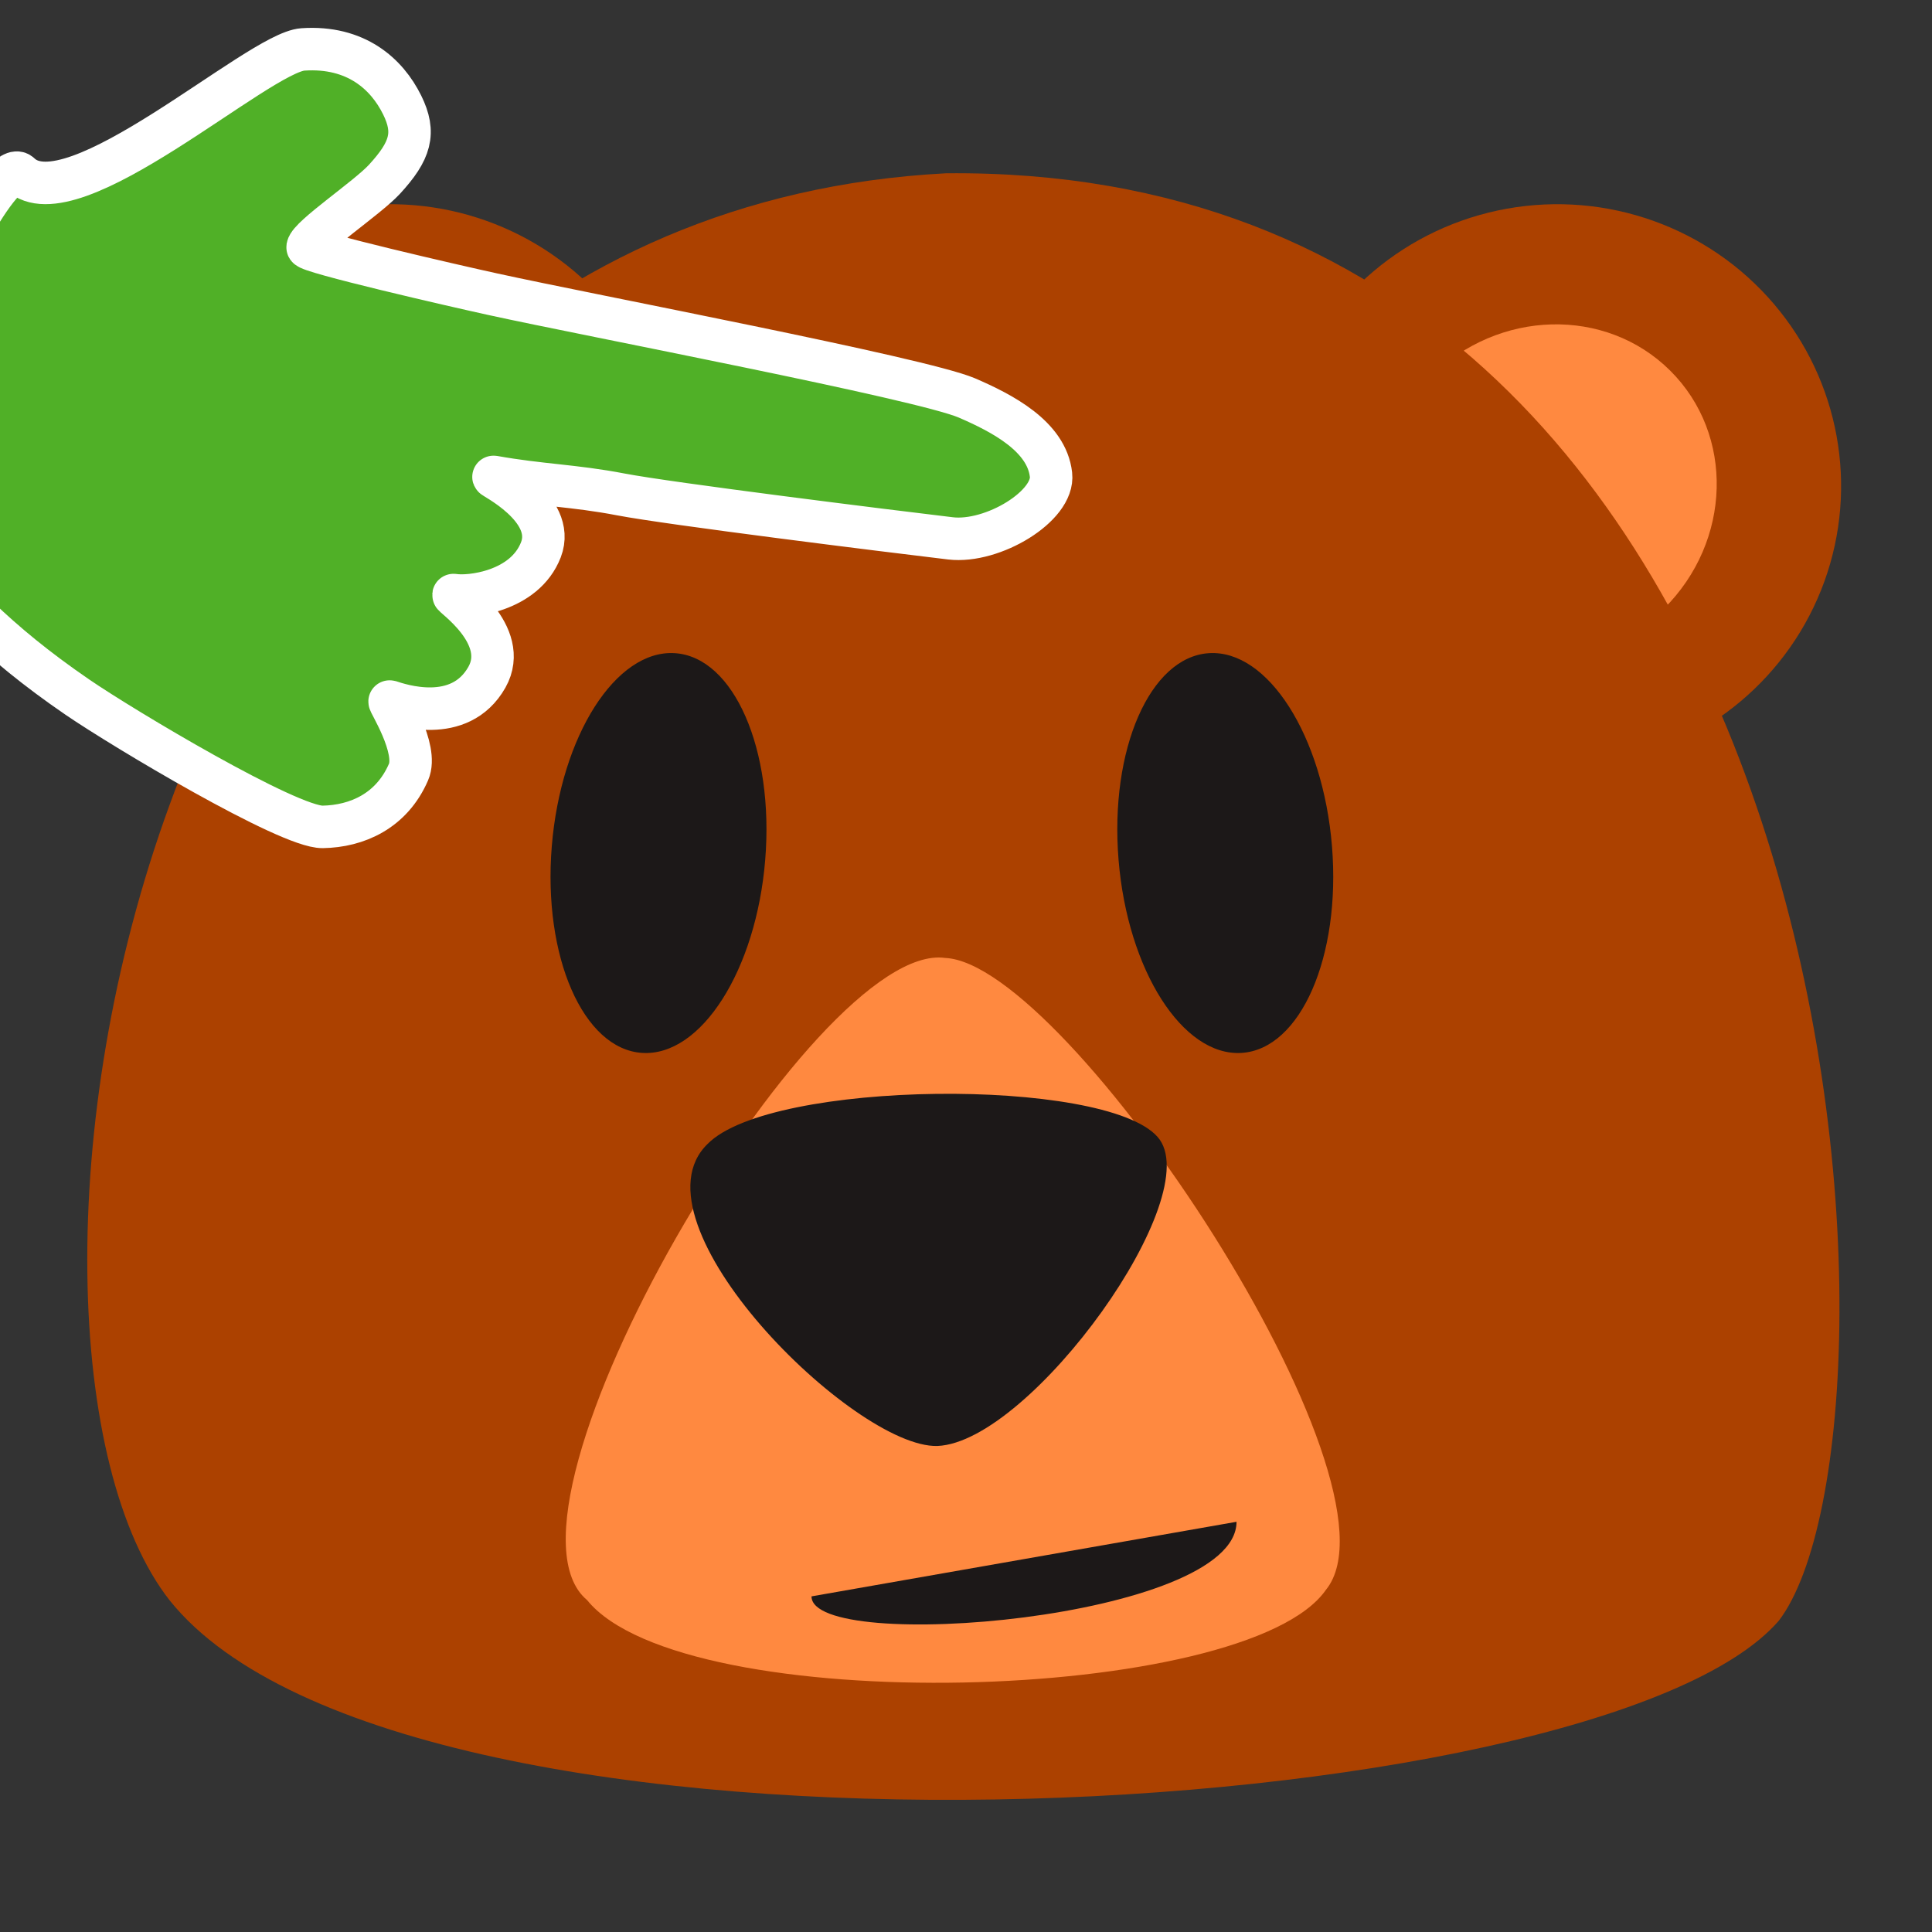 <?xml version="1.0" encoding="utf-8"?>
<svg viewBox="1.335 -9.345 500 500" xmlns="http://www.w3.org/2000/svg" xmlns:bx="https://boxy-svg.com">
  <rect x="1.335" y="-9.345" width="500" height="500" fill="#333333" stroke="none"/>
  <defs>
    <radialGradient id="gradient-5" gradientUnits="userSpaceOnUse" cx="348.741" cy="215.593" r="0" gradientTransform="matrix(NaN, NaN, NaN, NaN, NaN, NaN)">
      <stop offset="0" style="stop-color: rgba(204, 117, 17, 1)"/>
      <stop offset="1" style="stop-color: rgba(110, 63, 9, 1)"/>
    </radialGradient>
  </defs>
  <path style="fill: rgb(216, 216, 216); stroke: rgb(0, 0, 0);" d="M 44.656 159.725"/>
  <path style="fill: rgb(216, 216, 216); stroke: rgb(0, 0, 0);" d="M 97.656 105.725"/>
  <path style="stroke: rgb(0, 0, 0); fill: url(#gradient-5);" d="M 215.741 215.593" transform="matrix(1, -0.013, 0.013, 1, 0, 0)" bx:origin="-Infinity -Infinity"/>
  <path style="fill: rgb(216, 216, 216); stroke: rgb(0, 0, 0);" d="M 78.487 196.236"/>
  <path style="fill: rgb(216, 216, 216); stroke: rgb(0, 0, 0);" d="M 22.145 252.579"/>
  <path style="fill: rgb(216, 216, 216); stroke: rgb(0, 0, 0);"/>
  <path style="fill: rgb(216, 216, 216); stroke: rgb(0, 0, 0);" d="M 95.152 71.647"/>
  <path style="fill: rgb(216, 216, 216); stroke: rgb(0, 0, 0);" d="M 89.597 79.582"/>
  <path style="fill: rgb(216, 216, 216); stroke: rgb(0, 0, 0);" d="M 84.836 89.105"/>
  <path style="fill: rgb(216, 216, 216); stroke: rgb(0, 0, 0);" d="M 205.314 197.509"/>
  <path style="fill: rgb(216, 216, 216); stroke: rgb(0, 0, 0);" d="M 151.715 56.722"/>
  <path style="fill: rgb(216, 216, 216); stroke: rgb(0, 0, 0);"/>
  <path style="fill: rgb(216, 216, 216); stroke: rgb(0, 0, 0);"/>
  <path style="fill: rgb(216, 216, 216); stroke: rgb(0, 0, 0);" d="M 329.678 377.58"/>
  <path style="fill: rgb(216, 216, 216); stroke: rgb(0, 0, 0);" d="M 337.876 395.3"/>
  <path style="fill: rgb(216, 216, 216); stroke: rgb(0, 0, 0);"/>
  <path style="fill: rgb(216, 216, 216); stroke: rgb(0, 0, 0);"/>
  <path style="fill: rgb(216, 216, 216); stroke: rgb(0, 0, 0);"/>
  <path style="fill: rgb(216, 216, 216); stroke: rgb(0, 0, 0);"/>
  <path style="fill: rgb(216, 216, 216); stroke: rgb(0, 0, 0);"/>
  <path style="fill: rgb(216, 216, 216); stroke: rgb(0, 0, 0);" d="M 326.305 132.185"/>
  <g transform="matrix(40.997, 0, 0, 40.724, -3005.804, -552.485)" style="stroke-width: 25.359; vector-effect: non-scaling-stroke;">
    <ellipse transform="matrix(-0.763, 0.646, -0.646, -0.763, 94.758, 14.551)" cx="10.05" cy="6.051" rx="1.792" ry="1.792" style="fill: rgb(172, 65, 0);"/>
    <ellipse transform="matrix(-0.763, 0.646, -0.646, -0.763, 87.392, 14.551)" cx="10.05" cy="6.051" rx="1.792" ry="1.792" style="fill: rgb(172, 65, 0);"/>
    <ellipse transform="matrix(0.707, 0.707, -0.707, 0.707, 79.546, 2.629)" cx="12.313" cy="7.262" rx="1.042" ry="1.098" style="fill: rgb(255, 137, 64);"/>
    <ellipse transform="matrix(0.707, 0.707, -0.707, 0.707, 72.127, 2.576)" cx="12.313" cy="7.262" rx="1.042" ry="1.098" style="fill: rgb(255, 137, 64);"/>
    <path d="M 76.489 16.034 C 78.592 15.755 84.242 20.202 81.833 24.855 C 78.945 29.892 71.813 26.14 71.234 24.733 C 70.666 23.08 74.114 16.375 76.489 16.034 Z" style="fill: rgb(172, 65, 0);" transform="matrix(-0.506, -0.862, 0.862, -0.506, 99.304, 97.555)" bx:origin="0.57 0.38"/>
    <path d="M 78.94 20.06 C 79.787 19.768 81.807 23.441 81.279 24.095 C 80.853 24.744 76.9 24.909 76.6 24.095 C 76.233 23.295 77.975 20.194 78.94 20.06 Z" style="fill: rgb(255, 137, 64);" transform="matrix(-0.514, -0.858, 0.858, -0.514, 100.42, 101.547)"/>
    <ellipse transform="matrix(-0.998, -0.064, 0.081, -0.997, 80.434, 26.802)" cx="3.569" cy="7.839" rx="0.675" ry="1.274" style="fill: rgb(28, 24, 24);"/>
    <ellipse transform="matrix(0.998, -0.064, -0.081, -0.997, 78.158, 26.802)" cx="3.569" cy="7.839" rx="0.675" ry="1.274" style="fill: rgb(28, 24, 24);"/>
    <path d="M 79.198 20.311 C 79.722 20.303 81.139 21.762 80.618 22.253 C 80.214 22.655 78.105 22.638 77.778 22.253 C 77.457 21.882 78.608 20.326 79.198 20.311 Z" style="fill: rgb(28, 24, 24);" transform="matrix(-1, 0.016, -0.016, -1, 158.791, 41.57)"/>
    <path d="M 78.473 23.482 C 78.473 23.85 81.156 23.628 81.156 23.008" style="fill: rgb(28, 24, 24);"/>
  </g>
  <path d="M 178.29 -18.475 C 181.362 -23.083 147.954 -35.393 123.001 -35.836 C 91.367 -36.436 82.753 -33.501 77.908 -27.818 C 68.63 -16.929 58.245 -3.733 47.542 20.035 C 41.651 33.103 23.982 79.787 25.661 88.435 C 27.371 97.116 32.817 105.29 43.552 107.817 C 50.011 109.363 60.746 99.261 60.682 99.799 C 60.334 102.324 57.707 118.706 71.291 123.472 C 83.293 127.67 90.733 110.184 90.733 111.256 C 90.733 115.234 94.723 129.186 106.249 131.426 C 117.553 133.605 122.654 115.107 122.654 116.055 C 122.654 128.365 124.141 136.951 123.983 149.229 C 123.824 162.044 126.834 218.607 127.814 235.306 C 128.479 246.29 140.828 260.336 148.619 258.001 C 158.214 255.161 162.078 242.756 164.356 233.033 C 167.27 220.281 168.157 133.352 169.172 107.564 C 169.55 97.557 171.482 58.165 172.718 58.165 C 175.535 58.165 187.885 71.043 193.491 74.642 C 201.977 80.04 206.79 80.575 213.282 75.778 C 220.469 70.475 226.233 61.321 222.908 47.97 C 220.154 36.764 167.967 -3.04 178.29 -18.475 Z" style="stroke: rgb(255, 255, 255); fill: rgb(80, 176, 39); stroke-width: 11;" transform="matrix(0.176, -0.984, 0.984, 0.176, -6.698, 214.341)"/>
</svg>